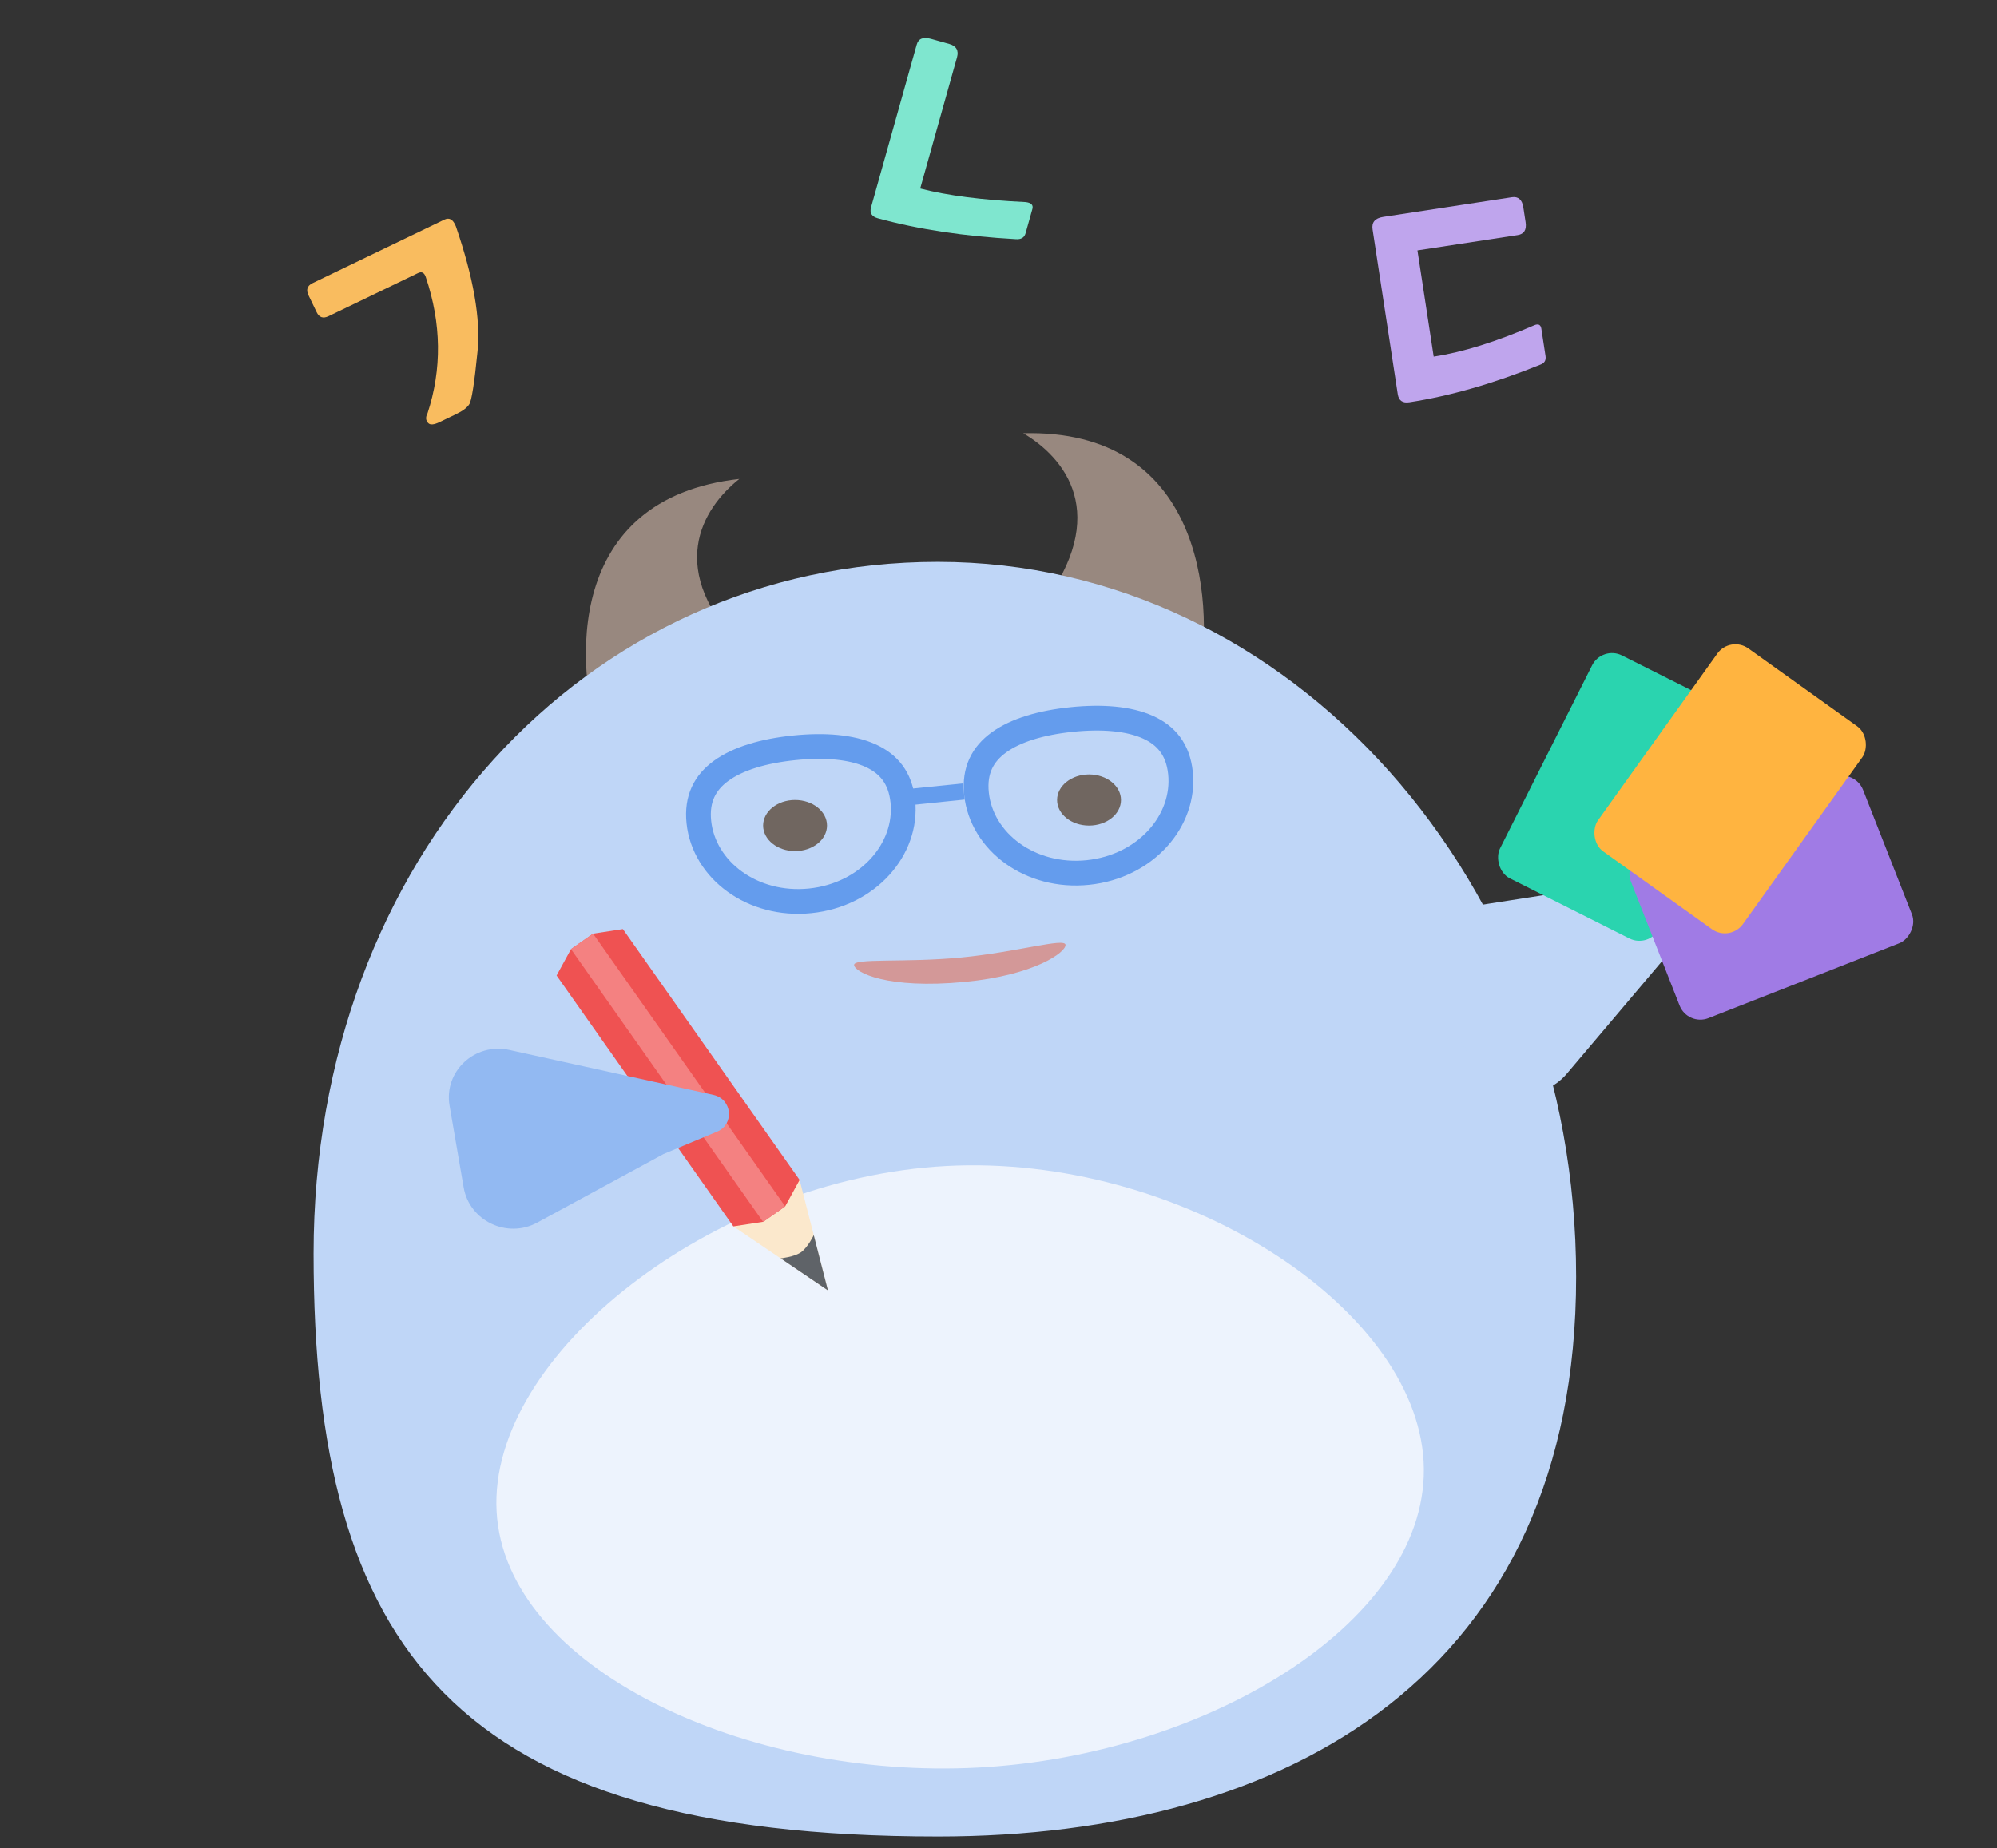 <svg width="242" height="224" viewBox="0 0 242 224" fill="none" xmlns="http://www.w3.org/2000/svg">
<rect x="0" y="0" width="242" height="224" fill="#333333" stroke="none"/>
<path fill-rule="evenodd" clip-rule="evenodd" d="M123.999 52.513C128.967 55.435 134.721 62.268 126.202 73.504L145.35 82.542C147.173 72.299 145.455 51.953 123.999 52.513ZM89.594 58.05C85.118 61.602 80.415 69.104 90.359 78.987L72.797 90.485C69.575 80.665 68.424 60.431 89.594 58.05Z" fill="#98887F"/>
<path d="M191 154.766C191 202.629 156.371 222.602 113.653 222.602C54.937 222.602 38 199.802 38 151.939C38 104.075 70.936 68.102 113.653 68.102C156.371 68.102 191 106.903 191 154.766Z" fill="#BFD6F7"/>
<path d="M172.519 177.176C173.532 196.138 146.735 212.738 118.553 214.244C90.372 215.751 61.193 202.143 60.179 183.181C59.165 164.219 86.474 142.839 114.656 141.333C142.837 139.826 171.505 158.214 172.519 177.176Z" fill="#EDF3FD"/>
<path d="M103.5 116.973C103.587 117.849 107.486 119.923 116.927 119.014C125.424 118.195 129.208 115.391 129.121 114.515C129.034 113.639 123.234 115.406 116.455 116.058C109.677 116.711 103.413 116.098 103.5 116.973Z" fill="#D39898"/>
<path d="M109.408 97.116C110.015 102.926 105.174 108.475 98.177 109.19C91.18 109.905 85.295 105.452 84.688 99.641C84.392 96.804 85.444 94.847 87.39 93.43C89.436 91.942 92.53 91.022 96.24 90.643C99.95 90.264 103.169 90.538 105.48 91.582C107.678 92.575 109.112 94.278 109.408 97.116Z" stroke="#649CED" stroke-width="3"/>
<path d="M143.053 93.682C143.659 99.492 138.819 105.042 131.822 105.757C124.825 106.472 118.94 102.018 118.333 96.208C118.037 93.37 119.088 91.414 121.035 89.997C123.081 88.508 126.175 87.588 129.885 87.209C133.595 86.83 136.814 87.105 139.124 88.148C141.322 89.142 142.756 90.844 143.053 93.682Z" stroke="#649CED" stroke-width="3"/>
<rect x="0.541" y="0.439" width="6.973" height="0.984" transform="matrix(0.995 -0.102 0.104 0.995 108.733 95.827)" fill="#2AD4AF" stroke="#649CED" stroke-width="0.984"/>
<ellipse cx="131.972" cy="96.969" rx="3.872" ry="3.098" fill="#706660"/>
<ellipse cx="96.347" cy="100.063" rx="3.872" ry="3.098" fill="#706660"/>
<path d="M207.922 110.022C209.761 108.248 208.217 105.21 205.676 105.605L177.965 109.916C173.276 110.645 170.795 115.797 173.205 119.8L178.947 129.337C181.3 133.245 186.892 133.663 189.86 130.154L202.31 115.436L207.922 110.022Z" fill="#BFD6F7"/>
<path d="M100.331 156.408L88.865 148.645L96.897 143.017L100.331 156.408Z" fill="#FBE8CC"/>
<path d="M100.33 156.407L94.598 152.525C94.598 152.525 96.245 152.359 97.071 151.78C97.898 151.2 98.613 149.712 98.613 149.712L100.33 156.407Z" fill="#5F6368"/>
<path d="M67.45 118.24L69.196 115.042L71.873 113.166L75.481 112.612L96.899 143.021L95.153 146.219L92.476 148.095L88.868 148.649L67.45 118.24Z" fill="#EF5252"/>
<rect width="3.269" height="40.428" transform="matrix(0.819 -0.574 0.576 0.818 69.191 115.039)" fill="#F48181"/>
<rect x="194.147" y="78.234" width="21.604" height="30.245" rx="2.7" transform="rotate(26.691 194.147 78.234)" fill="#2AD4AF"/>
<rect x="224.783" y="93.23" width="21.604" height="30.245" rx="2.7" transform="rotate(68.569 224.783 93.23)" fill="#A07BE5"/>
<rect x="209.677" y="77.027" width="21.604" height="30.245" rx="2.7" transform="rotate(35.582 209.677 77.027)" fill="#FFB440"/>
<path d="M86.898 137.165C89.028 136.274 88.723 133.212 86.456 132.712L61.723 127.261C57.538 126.338 53.762 129.861 54.479 134.019L56.187 143.927C56.886 147.986 61.455 150.17 65.103 148.19L80.402 139.883L86.898 137.165Z" fill="#92B9F2"/>
<path d="M53.854 26.62C54.459 26.329 54.913 26.607 55.245 27.442C57.359 33.599 58.259 38.635 57.873 42.551C57.487 46.467 57.141 48.623 56.863 49.006C56.599 49.417 56.078 49.81 55.271 50.199L53.282 51.158C52.59 51.491 52.117 51.542 51.878 51.266C51.596 50.976 51.545 50.574 51.809 50.092C53.562 44.736 53.499 39.224 51.592 33.572C51.413 33.054 51.115 32.878 50.654 33.1L39.815 38.324C39.152 38.644 38.682 38.479 38.376 37.845L37.39 35.799C37.07 35.136 37.221 34.637 37.884 34.317L53.854 26.62Z" fill="#F9BC5F"/>
<path d="M124.286 28.261C124.13 28.816 123.736 29.038 123.085 28.988C116.868 28.64 111.317 27.813 106.378 26.461C105.639 26.254 105.364 25.811 105.554 25.133L111.086 5.415C111.294 4.675 111.86 4.435 112.846 4.712L115.033 5.325C115.896 5.567 116.206 6.12 115.973 6.952L111.513 22.85C114.857 23.722 119.097 24.247 124.246 24.494C124.958 24.561 125.245 24.841 125.107 25.334L124.286 28.261Z" fill="#7FE6CF"/>
<path d="M187.292 43.16C187.369 43.666 187.165 44.021 186.673 44.193C181.002 46.485 175.731 48.003 170.796 48.758C169.974 48.883 169.505 48.567 169.384 47.776L166.332 27.816C166.201 26.962 166.608 26.446 167.62 26.291L183.215 23.907C183.974 23.791 184.458 24.203 184.598 25.12L184.874 26.923C185.019 27.872 184.675 28.378 183.916 28.494L171.769 30.351L173.738 43.225C177.281 42.684 181.328 41.417 185.943 39.417C186.429 39.213 186.711 39.364 186.784 39.839L187.292 43.16Z" fill="#BFA5ED"/>
</svg>
